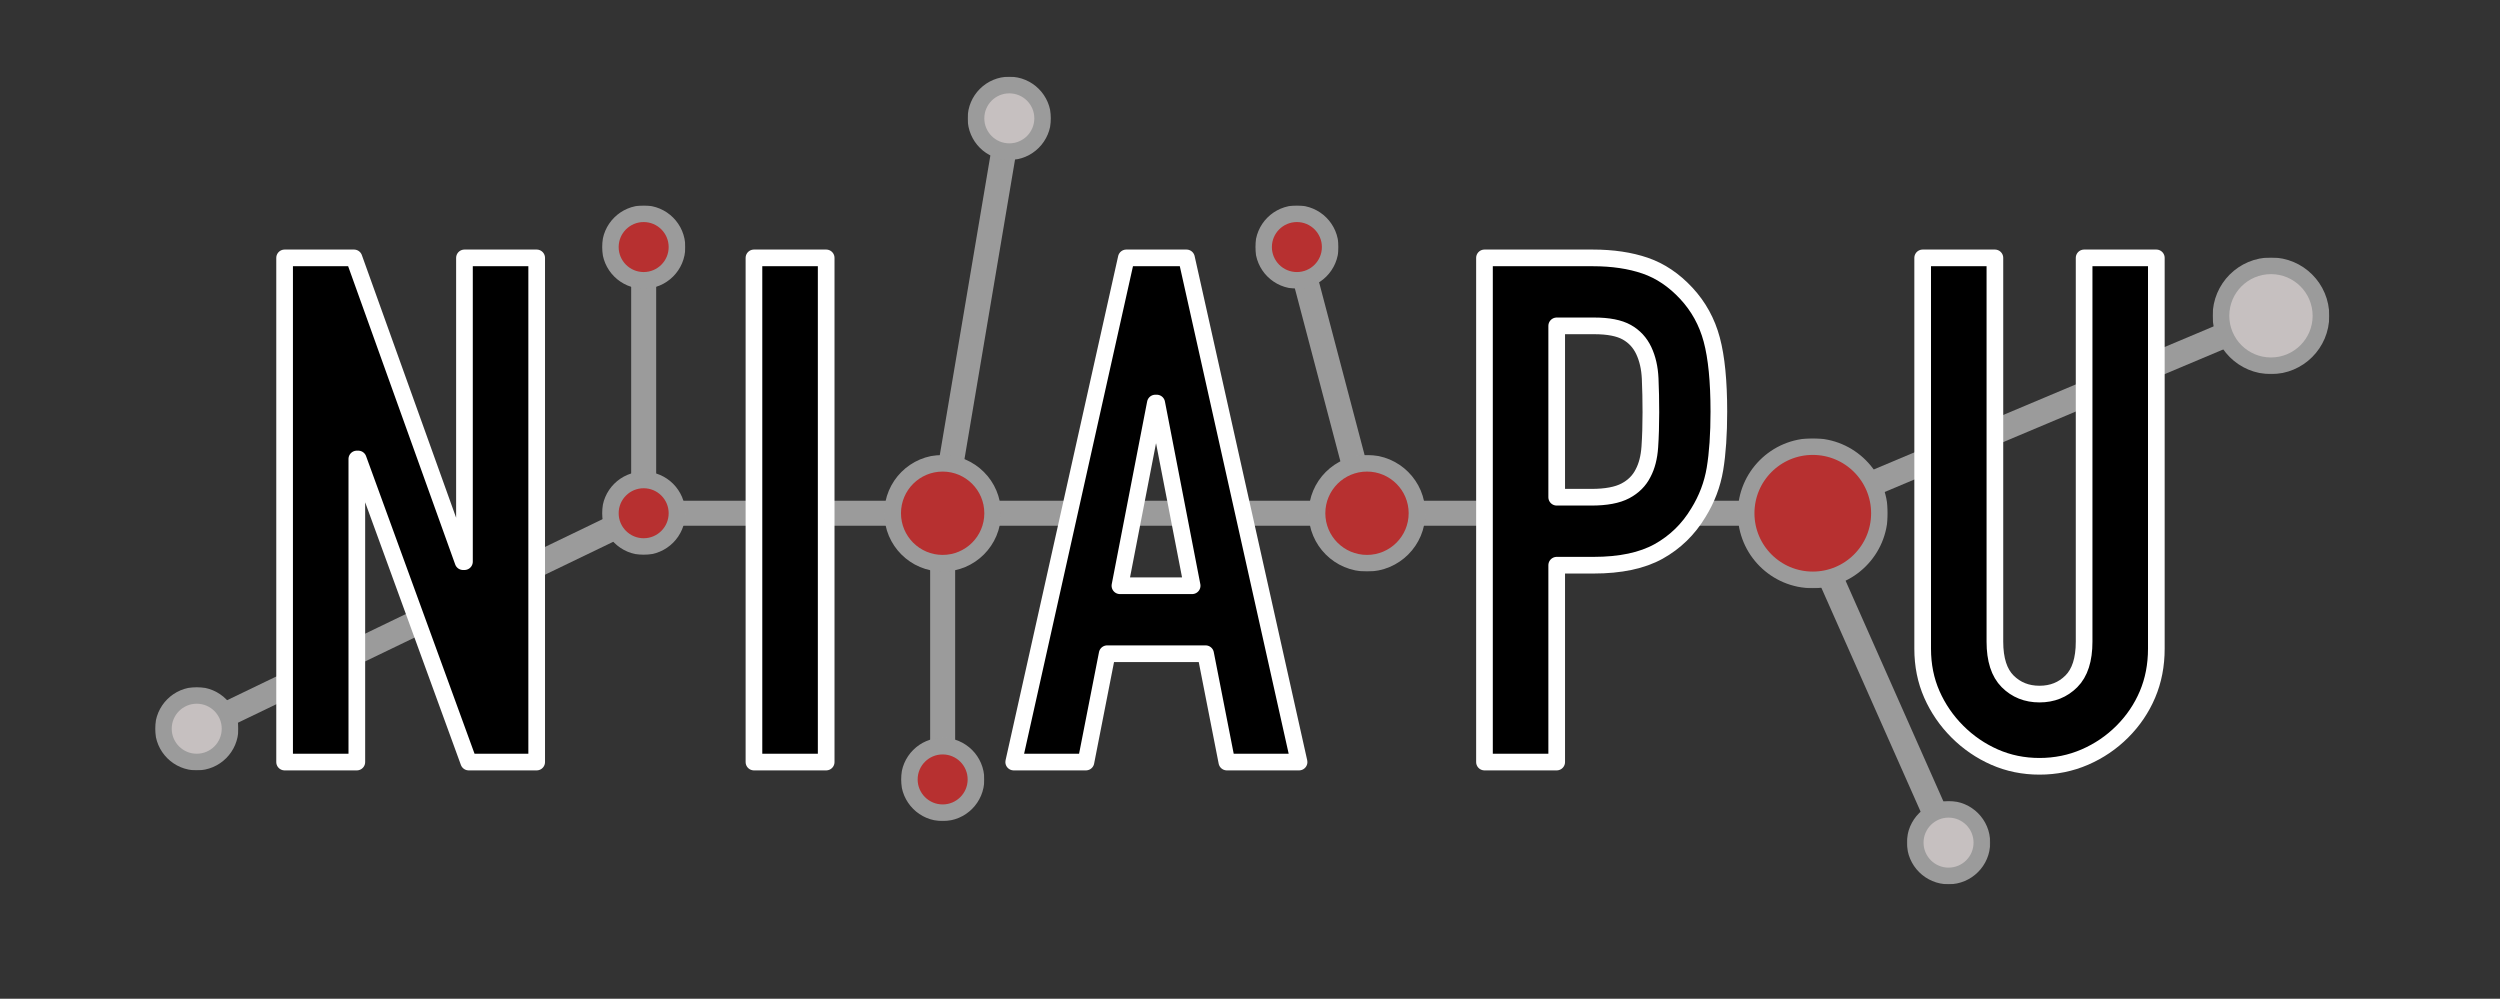 <?xml version="1.0" encoding="UTF-8" standalone="no"?>
<!DOCTYPE svg PUBLIC "-//W3C//DTD SVG 1.1//EN" "http://www.w3.org/Graphics/SVG/1.1/DTD/svg11.dtd">
<!-- Created with Vectornator (http://vectornator.io/) -->
<svg height="100%" stroke-miterlimit="10" style="fill-rule:nonzero;clip-rule:evenodd;stroke-linecap:round;stroke-linejoin:round;" version="1.1" viewBox="0 0 1500 599.251" width="100%" xml:space="preserve" xmlns="http://www.w3.org/2000/svg" xmlns:vectornator="http://vectornator.io" xmlns:xlink="http://www.w3.org/1999/xlink">
<rect x="0" y="0" width="1500" height="599.251" fill="#333333" stroke="none"/>
<defs>
<g id="Fill">
<path d="M170.763 457.232L170.763 154.735L212.399 154.735L277.826 336.998L278.676 336.998L278.676 154.735L322.011 154.735L322.011 457.232L281.225 457.232L214.948 275.394L214.098 275.394L214.098 457.232L170.763 457.232Z"/>
<path d="M452.373 457.232L452.373 154.735L495.708 154.735L495.708 457.232L452.373 457.232Z"/>
<path d="M715.289 351.443L694.046 241.83L693.196 241.83L671.954 351.443L715.289 351.443ZM608.225 457.232L675.777 154.735L711.89 154.735L779.442 457.232L736.107 457.232L723.361 392.229L664.306 392.229L651.561 457.232L608.225 457.232Z"/>
<path d="M890.685 457.232L890.685 154.735L955.688 154.735C967.584 154.735 978.063 156.293 987.127 159.408C996.191 162.524 1004.4 168.047 1011.77 175.978C1019.13 183.908 1024.23 193.184 1027.06 203.806C1029.9 214.427 1031.31 228.802 1031.31 246.929C1031.31 260.524 1030.53 271.995 1028.98 281.342C1027.42 290.689 1024.09 299.469 1018.99 307.683C1013.04 317.596 1005.11 325.315 995.199 330.838C985.286 336.361 972.257 339.122 956.113 339.122L934.02 339.122L934.02 457.232L890.685 457.232ZM934.02 195.521L934.02 298.336L954.838 298.336C963.618 298.336 970.416 297.062 975.231 294.513C980.046 291.963 983.587 288.423 985.852 283.891C988.118 279.643 989.464 274.403 989.889 268.171C990.313 261.94 990.526 255.001 990.526 247.354C990.526 240.273 990.384 233.546 990.101 227.173C989.818 220.8 988.543 215.206 986.277 210.391C984.011 205.576 980.613 201.894 976.081 199.345C971.549 196.796 965.035 195.521 956.537 195.521L934.02 195.521Z"/>
<path d="M1293.8 154.735L1293.8 389.255C1293.8 399.169 1292.03 408.303 1288.49 416.658C1284.95 425.014 1279.92 432.449 1273.41 438.963C1266.9 445.478 1259.39 450.576 1250.89 454.258C1242.4 457.94 1233.33 459.781 1223.7 459.781C1214.07 459.781 1205.08 457.94 1196.72 454.258C1188.37 450.576 1180.93 445.478 1174.42 438.963C1167.9 432.449 1162.81 425.014 1159.12 416.658C1155.44 408.303 1153.6 399.169 1153.6 389.255L1153.6 154.735L1196.94 154.735L1196.94 385.007C1196.94 395.77 1199.49 403.7 1204.58 408.799C1209.68 413.897 1216.05 416.446 1223.7 416.446C1231.35 416.446 1237.72 413.897 1242.82 408.799C1247.92 403.7 1250.47 395.77 1250.47 385.007L1250.47 154.735L1293.8 154.735Z"/>
</g>
<path d="M366.198 307.946C366.198 296.9 375.152 287.946 386.198 287.946C397.243 287.946 406.198 296.9 406.198 307.946C406.198 318.991 397.243 327.946 386.198 327.946C375.152 327.946 366.198 318.991 366.198 307.946Z" id="Fill_2"/>
<path d="M535.591 307.946C535.591 291.377 549.022 277.946 565.591 277.946C582.159 277.946 595.591 291.377 595.591 307.946C595.591 324.514 582.159 337.946 565.591 337.946C549.022 337.946 535.591 324.514 535.591 307.946Z" id="Fill_3"/>
<path d="M790.198 307.946C790.198 291.377 803.629 277.946 820.198 277.946C836.766 277.946 850.198 291.377 850.198 307.946C850.198 324.514 836.766 337.946 820.198 337.946C803.629 337.946 790.198 324.514 790.198 307.946Z" id="Fill_4"/>
<path d="M366.198 148.232C366.198 137.186 375.152 128.232 386.198 128.232C397.243 128.232 406.198 137.186 406.198 148.232C406.198 159.278 397.243 168.232 386.198 168.232C375.152 168.232 366.198 159.278 366.198 148.232Z" id="Fill_5"/>
<path d="M1332.58 189.479C1332.58 172.91 1346.01 159.479 1362.58 159.479C1379.15 159.479 1392.58 172.91 1392.58 189.479C1392.58 206.047 1379.15 219.479 1362.58 219.479C1346.01 219.479 1332.58 206.047 1332.58 189.479Z" id="Fill_6"/>
<path d="M585.591 71.011C585.591 59.966 594.545 51.011 605.591 51.011C616.636 51.011 625.591 59.966 625.591 71.011C625.591 82.057 616.636 91.011 605.591 91.011C594.545 91.011 585.591 82.057 585.591 71.011Z" id="Fill_7"/>
<path d="M98.035 437.232C98.035 426.186 106.989 417.232 118.035 417.232C129.08 417.232 138.035 426.186 138.035 437.232C138.035 448.278 129.08 457.232 118.035 457.232C106.989 457.232 98.035 448.278 98.035 437.232Z" id="Fill_8"/>
<path d="M1149.13 505.576C1149.13 494.531 1158.09 485.576 1169.13 485.576C1180.18 485.576 1189.13 494.531 1189.13 505.576C1189.13 516.622 1180.18 525.576 1169.13 525.576C1158.09 525.576 1149.13 516.622 1149.13 505.576Z" id="Fill_9"/>
<path d="M1047.67 307.946C1047.67 285.854 1065.57 267.946 1087.67 267.946C1109.76 267.946 1127.67 285.854 1127.67 307.946C1127.67 330.037 1109.76 347.946 1087.67 347.946C1065.57 347.946 1047.67 330.037 1047.67 307.946Z" id="Fill_10"/>
<path d="M758.133 148.232C758.133 137.186 767.087 128.232 778.133 128.232C789.178 128.232 798.133 137.186 798.133 148.232C798.133 159.278 789.178 168.232 778.133 168.232C767.087 168.232 758.133 159.278 758.133 148.232Z" id="Fill_11"/>
<path d="M545.591 467.659C545.591 456.614 554.545 447.659 565.591 447.659C576.636 447.659 585.591 456.614 585.591 467.659C585.591 478.705 576.636 487.659 565.591 487.659C554.545 487.659 545.591 478.705 545.591 467.659Z" id="Fill_12"/>
</defs>
<g id="Livello-1" vectornator:layerName="Livello 1">
<path d="M565.591 307.946L565.591 467.659" fill="none" opacity="1" stroke="#9b9b9b" stroke-linecap="butt" stroke-linejoin="miter" stroke-width="15" vectornator:layerName="Linea 4"/>
<path d="M118.035 437.232L386.198 307.946" fill="none" opacity="1" stroke="#9b9b9b" stroke-linecap="butt" stroke-linejoin="miter" stroke-width="15" vectornator:layerName="Linea 7"/>
<path d="M386.198 307.946L1081.2 307.946" fill="none" opacity="1" stroke="#9b9b9b" stroke-linecap="butt" stroke-linejoin="miter" stroke-width="15" vectornator:layerName="Linea 1"/>
<path d="M1081.2 307.946L1362.58 189.479" fill="none" opacity="1" stroke="#9b9b9b" stroke-linecap="butt" stroke-linejoin="miter" stroke-width="15" vectornator:layerName="Linea 8"/>
<path d="M386.198 307.946L386.198 148.232" fill="none" opacity="1" stroke="#9b9b9b" stroke-linecap="butt" stroke-linejoin="miter" stroke-width="15" vectornator:layerName="Linea 5"/>
<g opacity="1" vectornator:layerName="Text 1">
<use fill="#000000" stroke="none" xlink:href="#Fill"/>
<mask height="2581.13" id="StrokeMask" maskUnits="userSpaceOnUse" width="3399.12" x="-967.278" y="-983.305">
<rect fill="#ffffff" height="2581.13" stroke="none" width="3399.12" x="-967.278" y="-983.305"/>
<use fill="#000000" fill-rule="evenodd" stroke="none" xlink:href="#Fill"/>
</mask>
<use fill="none" mask="url(#StrokeMask)" stroke="#ffffff" stroke-linecap="butt" stroke-linejoin="miter" stroke-width="10" xlink:href="#Fill"/>
</g>
<path d="M1081.2 307.946L1174.13 517.576" fill="none" opacity="1" stroke="#9b9b9b" stroke-linecap="butt" stroke-linejoin="miter" stroke-width="15" vectornator:layerName="Linea 3"/>
<path d="M820.198 307.946L778.133 148.232" fill="none" opacity="1" stroke="#9b9b9b" stroke-linecap="butt" stroke-linejoin="miter" stroke-width="15" vectornator:layerName="Linea 6"/>
<g opacity="1" vectornator:layerName="Ovale 2">
<use fill="#b73030" fill-rule="nonzero" stroke="none" xlink:href="#Fill_2"/>
<mask height="50" id="StrokeMask_2" maskUnits="userSpaceOnUse" width="50" x="361.198" y="282.946">
<rect fill="#ffffff" height="50" stroke="none" width="50" x="361.198" y="282.946"/>
<use fill="#000000" fill-rule="evenodd" stroke="none" xlink:href="#Fill_2"/>
</mask>
<use fill="none" mask="url(#StrokeMask_2)" stroke="#9b9b9b" stroke-linecap="butt" stroke-linejoin="miter" stroke-width="10" xlink:href="#Fill_2"/>
</g>
<path d="M565.591 307.946L605.591 71.011" fill="none" opacity="1" stroke="#9b9b9b" stroke-linecap="butt" stroke-linejoin="miter" stroke-width="15" vectornator:layerName="Linea 2"/>
<g opacity="1" vectornator:layerName="Ovale 3">
<use fill="#b73030" fill-rule="nonzero" stroke="none" xlink:href="#Fill_3"/>
<mask height="70" id="StrokeMask_3" maskUnits="userSpaceOnUse" width="70" x="530.591" y="272.946">
<rect fill="#ffffff" height="70" stroke="none" width="70" x="530.591" y="272.946"/>
<use fill="#000000" fill-rule="evenodd" stroke="none" xlink:href="#Fill_3"/>
</mask>
<use fill="none" mask="url(#StrokeMask_3)" stroke="#9b9b9b" stroke-linecap="butt" stroke-linejoin="miter" stroke-width="10" xlink:href="#Fill_3"/>
</g>
<g opacity="1" vectornator:layerName="Ovale 11">
<use fill="#b73030" fill-rule="nonzero" stroke="none" xlink:href="#Fill_4"/>
<mask height="70" id="StrokeMask_4" maskUnits="userSpaceOnUse" width="70" x="785.198" y="272.946">
<rect fill="#ffffff" height="70" stroke="none" width="70" x="785.198" y="272.946"/>
<use fill="#000000" fill-rule="evenodd" stroke="none" xlink:href="#Fill_4"/>
</mask>
<use fill="none" mask="url(#StrokeMask_4)" stroke="#9b9b9b" stroke-linecap="butt" stroke-linejoin="miter" stroke-width="10" xlink:href="#Fill_4"/>
</g>
<g opacity="1" vectornator:layerName="Ovale 5">
<use fill="#b73030" fill-rule="nonzero" stroke="none" xlink:href="#Fill_5"/>
<mask height="50" id="StrokeMask_5" maskUnits="userSpaceOnUse" width="50" x="361.198" y="123.232">
<rect fill="#ffffff" height="50" stroke="none" width="50" x="361.198" y="123.232"/>
<use fill="#000000" fill-rule="evenodd" stroke="none" xlink:href="#Fill_5"/>
</mask>
<use fill="none" mask="url(#StrokeMask_5)" stroke="#9b9b9b" stroke-linecap="butt" stroke-linejoin="miter" stroke-width="10" xlink:href="#Fill_5"/>
</g>
<g opacity="1" vectornator:layerName="Ovale 8">
<use fill="#c6c0c0" fill-rule="nonzero" stroke="none" xlink:href="#Fill_6"/>
<mask height="70" id="StrokeMask_6" maskUnits="userSpaceOnUse" width="70" x="1327.58" y="154.479">
<rect fill="#ffffff" height="70" stroke="none" width="70" x="1327.58" y="154.479"/>
<use fill="#000000" fill-rule="evenodd" stroke="none" xlink:href="#Fill_6"/>
</mask>
<use fill="none" mask="url(#StrokeMask_6)" stroke="#9b9b9b" stroke-linecap="butt" stroke-linejoin="miter" stroke-width="10" xlink:href="#Fill_6"/>
</g>
<g opacity="1" vectornator:layerName="Ovale 6">
<use fill="#c6c0c0" fill-rule="nonzero" stroke="none" xlink:href="#Fill_7"/>
<mask height="50" id="StrokeMask_7" maskUnits="userSpaceOnUse" width="50" x="580.591" y="46.011">
<rect fill="#ffffff" height="50" stroke="none" width="50" x="580.591" y="46.011"/>
<use fill="#000000" fill-rule="evenodd" stroke="none" xlink:href="#Fill_7"/>
</mask>
<use fill="none" mask="url(#StrokeMask_7)" stroke="#9b9b9b" stroke-linecap="butt" stroke-linejoin="miter" stroke-width="10" xlink:href="#Fill_7"/>
</g>
<g opacity="1" vectornator:layerName="Ovale 9">
<use fill="#c6c0c0" fill-rule="nonzero" stroke="none" xlink:href="#Fill_8"/>
<mask height="50" id="StrokeMask_8" maskUnits="userSpaceOnUse" width="50" x="93.035" y="412.232">
<rect fill="#ffffff" height="50" stroke="none" width="50" x="93.035" y="412.232"/>
<use fill="#000000" fill-rule="evenodd" stroke="none" xlink:href="#Fill_8"/>
</mask>
<use fill="none" mask="url(#StrokeMask_8)" stroke="#9b9b9b" stroke-linecap="butt" stroke-linejoin="miter" stroke-width="10" xlink:href="#Fill_8"/>
</g>
<g opacity="1" vectornator:layerName="Ovale 7">
<use fill="#c6c0c0" fill-rule="nonzero" stroke="none" xlink:href="#Fill_9"/>
<mask height="50" id="StrokeMask_9" maskUnits="userSpaceOnUse" width="50" x="1144.13" y="480.576">
<rect fill="#ffffff" height="50" stroke="none" width="50" x="1144.13" y="480.576"/>
<use fill="#000000" fill-rule="evenodd" stroke="none" xlink:href="#Fill_9"/>
</mask>
<use fill="none" mask="url(#StrokeMask_9)" stroke="#9b9b9b" stroke-linecap="butt" stroke-linejoin="miter" stroke-width="10" xlink:href="#Fill_9"/>
</g>
<g opacity="1" vectornator:layerName="Ovale 12">
<use fill="#b73030" fill-rule="nonzero" stroke="none" xlink:href="#Fill_10"/>
<mask height="90" id="StrokeMask_10" maskUnits="userSpaceOnUse" width="90" x="1042.67" y="262.946">
<rect fill="#ffffff" height="90" stroke="none" width="90" x="1042.67" y="262.946"/>
<use fill="#000000" fill-rule="evenodd" stroke="none" xlink:href="#Fill_10"/>
</mask>
<use fill="none" mask="url(#StrokeMask_10)" stroke="#9b9b9b" stroke-linecap="butt" stroke-linejoin="miter" stroke-width="10" xlink:href="#Fill_10"/>
</g>
<g opacity="1" vectornator:layerName="Ovale 10">
<use fill="#b73030" fill-rule="nonzero" stroke="none" xlink:href="#Fill_11"/>
<mask height="50" id="StrokeMask_11" maskUnits="userSpaceOnUse" width="50" x="753.133" y="123.232">
<rect fill="#ffffff" height="50" stroke="none" width="50" x="753.133" y="123.232"/>
<use fill="#000000" fill-rule="evenodd" stroke="none" xlink:href="#Fill_11"/>
</mask>
<use fill="none" mask="url(#StrokeMask_11)" stroke="#9b9b9b" stroke-linecap="butt" stroke-linejoin="miter" stroke-width="10" xlink:href="#Fill_11"/>
</g>
<g opacity="1" vectornator:layerName="Ovale 1">
<use fill="#b73030" fill-rule="nonzero" stroke="none" xlink:href="#Fill_12"/>
<mask height="50" id="StrokeMask_12" maskUnits="userSpaceOnUse" width="50" x="540.591" y="442.659">
<rect fill="#ffffff" height="50" stroke="none" width="50" x="540.591" y="442.659"/>
<use fill="#000000" fill-rule="evenodd" stroke="none" xlink:href="#Fill_12"/>
</mask>
<use fill="none" mask="url(#StrokeMask_12)" stroke="#9b9b9b" stroke-linecap="butt" stroke-linejoin="miter" stroke-width="10" xlink:href="#Fill_12"/>
</g>
</g>
</svg>
